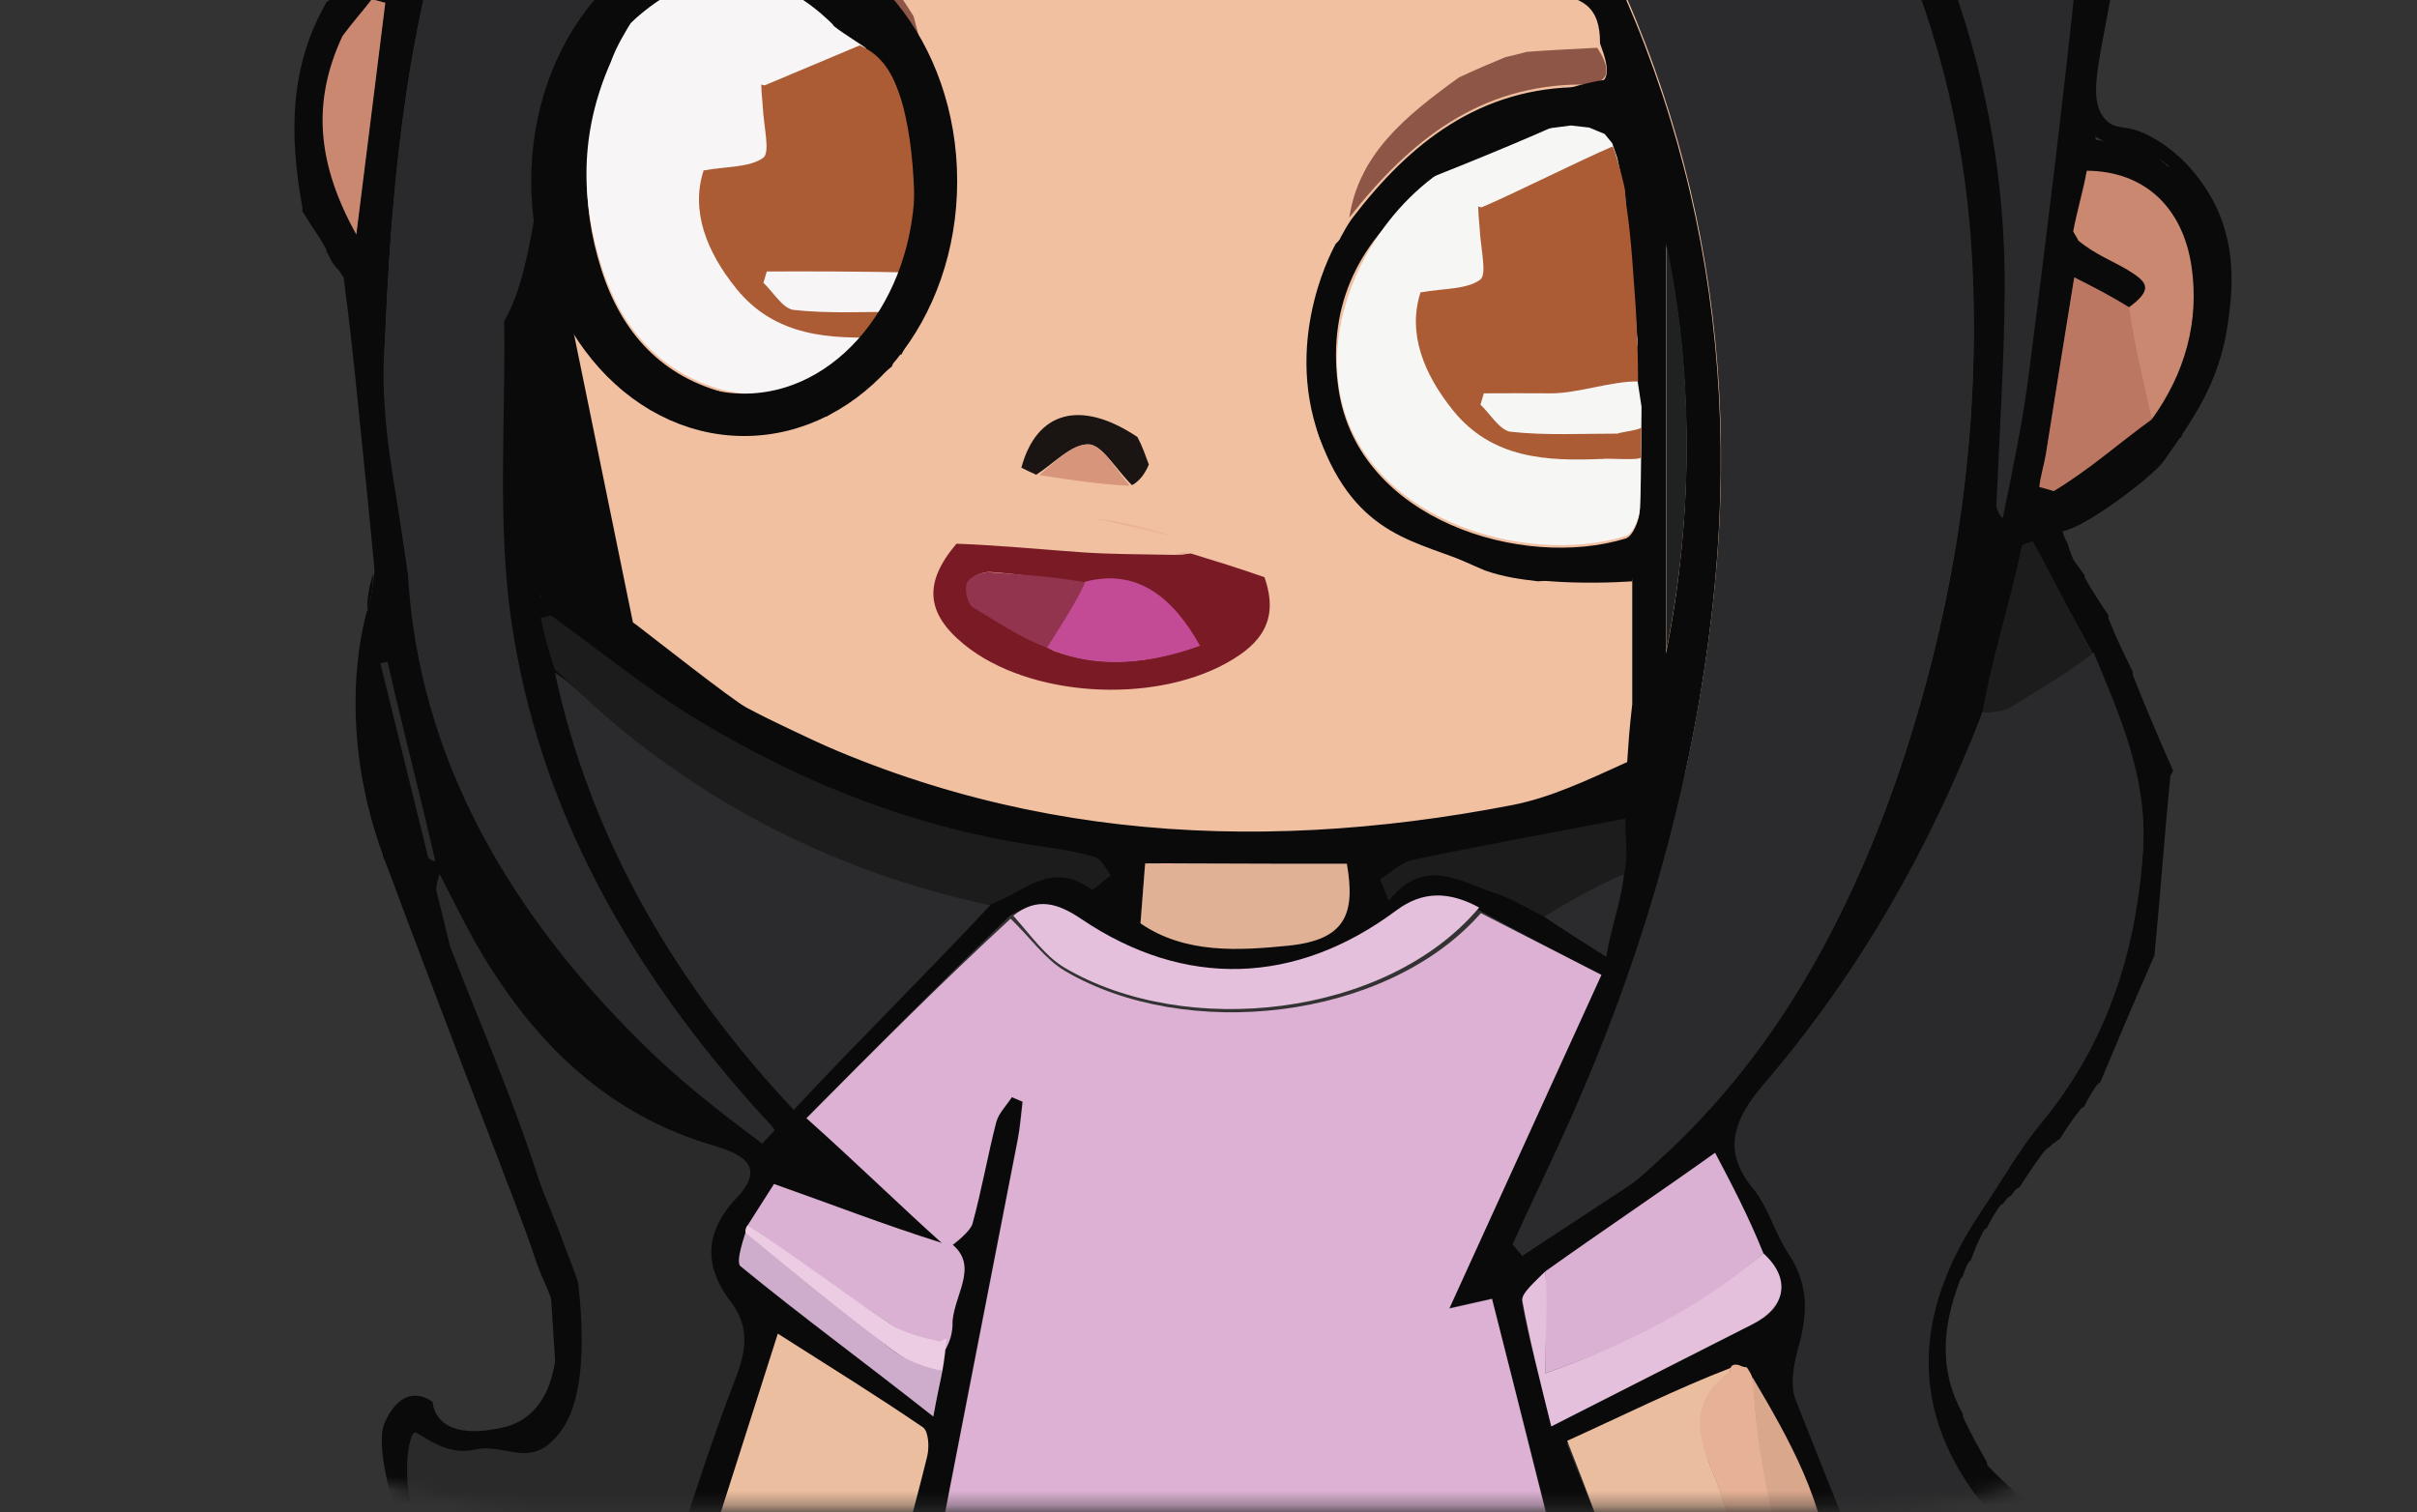 <svg width="171" height="107" viewBox="0 0 171 107" fill="none" xmlns="http://www.w3.org/2000/svg">
<rect x="0" y="0" width="171" height="107" fill="#333333" stroke="none"/>
<mask id="mask0_66_4233" style="mask-type:luminance" maskUnits="userSpaceOnUse" x="0" y="-64" width="171" height="171">
<path d="M132.12 106.64H38.52C17.25 106.64 0 89.39 0 68.12V-25.48C0 -46.75 17.25 -64 38.52 -64H132.12C153.39 -64 170.64 -46.75 170.64 -25.48V68.12C170.64 89.4 153.39 106.64 132.12 106.64Z" fill="white"/>
</mask>
<g mask="url(#mask0_66_4233)">
<path d="M65.95 -26.191L51.85 -15.121L39.68 6.809L33.83 32.459L38.97 43.549L61.86 54.429L79.58 60.609L109.87 58.889L120 54.429L127.81 10.129L124.63 -12.921L102.44 -38.011L66.59 -37.451L65.95 -26.191Z" fill="#F0C0A1"/>
<path d="M61.39 125.269C62 125.019 62.42 124.729 63 124.819C63.26 125.889 63.5 127.149 63.68 128.129C63.71 128.249 63.69 128.489 63.5 128.539C62.92 129.419 62.53 130.239 61.88 131.599C63.78 131.329 65.12 131.129 66.52 130.929C66.64 131.859 66.76 132.809 66.91 133.989C68.28 133.349 69.33 132.869 70.42 132.359C70.69 133.439 70.91 134.299 71.18 135.349C72.22 134.739 73.02 134.279 73.82 133.819C74.14 134.709 74.45 135.559 74.91 136.859C76.19 135.749 77.19 134.879 78.39 133.839C79.13 134.919 79.86 135.999 80.75 137.309C81.71 135.949 82.18 135.269 82.68 134.559C83.25 135.169 83.75 135.689 83.9 135.849C85.16 135.679 86.03 135.569 87.06 135.429C87.06 135.359 87.14 134.879 87.04 134.449C86.9 133.809 86.63 133.199 86.53 132.379C87.04 130.649 87.44 129.109 87.84 127.569C88.07 127.589 88.3 127.599 88.53 127.619C88.86 129.299 89.19 130.969 89.44 132.849C89.16 134.109 88.97 135.159 88.62 137.029C90.22 136.009 91.13 135.429 92.13 134.789C92.47 135.609 92.82 136.429 93.44 137.919C94.32 136.609 94.93 135.699 95.61 134.699C96.31 135.849 96.79 136.649 97.41 137.669C98.18 136.629 98.67 135.969 99.18 135.279C99.75 136.129 100.25 136.859 101.06 138.059C101.96 136.509 102.63 135.359 103.28 134.239C104.49 134.859 105.71 135.479 107.13 136.209C107.5 134.939 107.77 134.019 108.05 133.069C108.98 133.619 109.74 134.069 110.69 134.629C111.25 133.119 111.69 131.899 112.14 130.459C111.38 127.009 110.62 123.779 109.79 120.349C108.33 120.459 106.95 120.769 105.35 121.019C97.64 122.289 90.13 123.389 82.52 122.339C77.93 121.709 73.38 120.759 68.67 119.829C68.04 119.599 67.33 119.489 66.84 119.279C66.83 119.179 67.02 118.969 67.04 118.739C67.07 118.199 66.85 117.529 67.09 117.229C82.16 121.929 97.13 122.149 111.96 116.999C109.75 108.349 107.65 100.129 105.54 91.869C104.44 92.119 103.64 92.299 102.52 92.549C106.12 84.669 109.58 77.079 113.28 68.949C110.15 67.349 107.45 65.959 104.64 64.399C102.54 63.259 100.66 63.199 98.77 64.609C91.66 69.899 83.8 70.129 76.52 65.229C74.88 64.129 73.39 63.609 71.45 64.789C66.51 69.559 61.76 74.349 57.05 79.089C60.74 82.389 63.86 85.179 66.78 88.059C62.72 86.789 58.86 85.419 54.75 83.969C54.17 84.879 53.53 85.879 52.8 86.959C52.71 87.029 52.66 87.259 52.5 87.359C52.41 88.179 52.2 89.239 52.59 89.559C56.84 93.039 61.18 96.409 66.03 100.239C66.33 98.569 66.45 97.879 66.67 97.019C66.82 96.199 66.88 95.539 67.05 94.729C67.17 94.299 67.18 94.029 67.3 93.589C67.33 91.569 69.44 89.519 67.14 87.859C67.87 87.399 68.64 87.069 68.78 86.569C69.42 84.199 69.84 81.769 70.46 79.389C70.63 78.739 71.19 78.199 71.57 77.609C71.82 77.719 72.08 77.819 72.33 77.929C72.22 78.819 72.16 79.719 71.99 80.599C69.83 91.739 67.63 102.869 65.5 114.019C65.31 114.999 65.7 116.259 65.49 117.299C64.41 117.519 63.35 117.509 62.35 117.559C62.32 116.519 62.33 115.609 62.55 114.749C63.53 110.899 64.61 107.079 65.56 103.229C65.72 102.589 65.65 101.469 65.26 101.199C62.1 99.029 58.84 97.019 54.99 94.569C52.92 101.049 50.98 107.149 49.02 113.249C48.88 113.669 48.63 114.079 48.35 114.429C46.49 116.829 46.63 117.219 49.64 118.019C48.98 121.119 49.44 121.569 52.48 120.719C53.53 124.059 53.8 124.059 56.32 121.749C57.14 120.999 58.78 120.129 59.48 120.469C61.57 121.469 62 120.249 62.75 118.899C63.59 119.969 64.23 120.999 64.93 122.169C64.92 122.489 64.86 122.659 64.63 122.919C63.97 123.339 63.47 123.689 62.82 123.889C61.19 123.549 58.92 122.669 58.35 123.299C55.71 126.239 53.77 125.839 50.57 123.799C48.48 122.469 47.42 120.709 45.96 119.089C43.78 116.679 45.29 114.749 46.84 112.829C46.95 112.699 46.94 112.469 47 112.289C48.63 107.469 50.12 102.599 51.95 97.859C52.75 95.809 53.05 94.129 51.65 92.289C49.85 89.919 49.75 87.599 51.84 85.199C53.62 83.159 53.18 82.039 50.5 81.269C43.06 79.109 37.93 74.149 34.06 67.689C32.97 65.859 32.06 63.929 31.06 62.039C30.74 62.919 30.9 63.599 31.15 64.249C33.6 70.809 36.31 77.299 38.41 83.969C39.23 86.589 41.12 89.339 39.34 92.289C38.72 91.189 38.25 90.199 37.9 89.169C36.74 85.739 35.63 82.299 34.51 78.869C34.51 78.869 34.5 78.889 34.51 78.669C33.95 77.069 33.37 75.689 32.8 74.299C32.8 74.299 32.79 74.319 32.8 74.119C32.43 73.089 32.04 72.269 31.66 71.449C31.66 71.449 31.65 71.469 31.66 71.249C30.15 67.549 28.62 64.079 27.1 60.609C27.1 60.609 27.08 60.629 27.11 60.389C26.99 59.319 26.92 58.459 26.69 57.649C25.39 52.979 24.68 48.279 25.95 43.379C26.25 42.409 26.37 41.519 26.5 40.379C26.14 36.479 25.76 32.839 25.39 29.189C25.08 26.119 24.77 23.039 24.31 19.629C24 19.169 23.92 19.009 23.75 18.899C23.75 18.899 23.81 18.969 23.67 18.789C23.37 18.409 23.29 18.069 23.1 17.799C23.1 17.799 23.09 17.829 23.08 17.629C22.51 16.599 21.95 15.779 21.39 14.949C21.39 14.949 21.37 14.969 21.4 14.719C20.44 9.509 20.49 4.669 23.11 0.139C23.11 0.139 23.09 0.129 23.26 0.059C24.09 -0.911 24.74 -1.821 25.4 -2.721C26.02 -3.251 26.65 -3.791 27.59 -4.251C28.15 -4.271 28.57 -4.321 28.6 -4.461C29.65 -9.631 30.67 -14.801 31.69 -19.971M31.72 -20.001C31.72 -20.001 31.73 -20.121 31.86 -20.341C32.65 -22.801 33.32 -25.041 33.98 -27.281C33.98 -27.281 33.96 -27.281 34.12 -27.391C34.56 -28.381 34.84 -29.251 35.12 -30.131C35.12 -30.131 35.1 -30.141 35.24 -30.221C35.49 -30.631 35.59 -30.951 35.69 -31.281C35.69 -31.281 35.66 -31.281 35.81 -31.391C36.82 -33.521 37.68 -35.531 38.53 -37.541C38.53 -37.541 38.51 -37.551 38.66 -37.591C38.9 -37.791 39 -37.951 39.1 -38.121C39.1 -38.121 39.08 -38.121 39.23 -38.211C39.48 -38.621 39.57 -38.941 39.67 -39.261C39.67 -39.261 39.65 -39.271 39.79 -39.311C40.03 -39.511 40.14 -39.671 40.24 -39.841C40.24 -39.841 40.22 -39.841 40.37 -39.931C40.62 -40.341 40.71 -40.661 40.81 -40.981C40.81 -40.981 40.79 -40.991 40.93 -41.031C41.17 -41.231 41.28 -41.391 41.38 -41.551C41.38 -41.551 41.36 -41.551 41.53 -41.621C42.05 -42.211 42.39 -42.731 42.73 -43.241C42.84 -43.281 42.93 -43.351 43.18 -43.661C43.46 -44.241 43.55 -44.601 43.65 -44.961C43.65 -44.961 43.64 -44.971 43.79 -45.001C44.03 -45.201 44.13 -45.361 44.22 -45.531C44.22 -45.531 44.22 -45.541 44.42 -45.531C45.44 -46.481 46.26 -47.421 47.08 -48.371C47.08 -48.371 47.07 -48.381 47.22 -48.411C47.46 -48.611 47.55 -48.781 47.64 -48.941C47.64 -48.941 47.63 -48.961 47.82 -48.921C48.26 -49.091 48.52 -49.301 48.78 -49.511C48.78 -49.511 48.77 -49.521 48.92 -49.561C49.16 -49.761 49.26 -49.921 49.36 -50.081C49.36 -50.081 49.35 -50.091 49.53 -50.081C50 -50.251 50.29 -50.431 50.69 -50.681C50.96 -50.871 51.05 -51.031 51.07 -51.221C51.07 -51.221 51.05 -51.231 51.26 -51.251C53.62 -52.581 55.77 -53.901 57.92 -55.221C57.92 -55.221 57.9 -55.231 58.12 -55.211C60.68 -56.151 63.01 -57.111 65.34 -58.071C65.34 -58.071 65.32 -58.081 65.55 -58.061C67.53 -58.441 69.27 -58.851 71.26 -59.261C73.36 -59.571 75.21 -59.961 77.08 -60.171C87.47 -61.351 97.82 -61.611 107.96 -58.421C111.83 -57.201 115.68 -55.901 119.54 -54.641C119.54 -54.641 119.55 -54.661 119.64 -54.491C120.81 -53.861 121.88 -53.391 122.95 -52.931C122.95 -52.931 122.96 -52.951 123.05 -52.771C123.84 -52.321 124.54 -52.061 125.24 -51.791C125.24 -51.791 125.25 -51.811 125.32 -51.621C126.29 -50.911 127.19 -50.381 128.08 -49.851C128.14 -49.741 128.22 -49.651 128.54 -49.391C129.29 -48.921 129.83 -48.641 130.37 -48.351C130.37 -48.351 130.39 -48.371 130.46 -48.201C131.05 -47.761 131.57 -47.491 132.08 -47.211C132.08 -47.211 132.09 -47.221 132.17 -47.061C132.57 -46.811 132.9 -46.721 133.23 -46.641C133.23 -46.641 133.23 -46.661 133.22 -46.451C133.98 -45.611 134.74 -44.981 135.5 -44.351C135.5 -44.351 135.52 -44.361 135.55 -44.221C135.75 -43.981 135.91 -43.881 136.07 -43.781C136.07 -43.781 136.08 -43.791 136.12 -43.651C136.32 -43.411 136.48 -43.311 136.64 -43.211C136.64 -43.211 136.65 -43.231 136.69 -43.081C136.89 -42.841 137.05 -42.741 137.21 -42.641C137.21 -42.641 137.22 -42.651 137.26 -42.511C137.46 -42.271 137.62 -42.171 137.78 -42.071C137.78 -42.071 137.79 -42.081 137.83 -41.941C138.03 -41.701 138.19 -41.601 138.35 -41.501C138.35 -41.501 138.35 -41.511 138.36 -41.311C139.12 -40.291 139.87 -39.461 140.62 -38.641C140.62 -38.641 140.63 -38.651 140.68 -38.511C140.88 -38.271 141.04 -38.171 141.2 -38.071C141.2 -38.071 141.21 -38.071 141.2 -37.881C141.58 -37.241 141.96 -36.801 142.33 -36.351C142.33 -36.351 142.34 -36.371 142.36 -36.161C143.69 -33.611 145.01 -31.271 146.33 -28.931C146.33 -28.931 146.34 -28.951 146.33 -28.731C148.47 -22.201 149.5 -15.731 149.22 -9.061C149.19 -8.461 149.56 -7.841 149.75 -7.231C149.75 -6.981 149.75 -6.731 149.54 -6.241C148.91 -2.901 148.39 0.189 148.11 3.299C147.92 5.469 148.06 7.659 148.27 9.879C149.48 10.089 150.48 10.269 151.47 10.439C151.47 10.439 151.48 10.419 151.56 10.569C151.97 10.819 152.29 10.909 152.62 11.009C152.62 11.009 152.62 10.989 152.66 11.129C152.86 11.379 153.03 11.479 153.19 11.579C153.19 11.579 153.19 11.549 153.27 11.709C153.68 11.959 154 12.049 154.33 12.139C154.33 12.139 154.34 12.119 154.36 12.279C154.55 12.529 154.73 12.619 154.9 12.709C154.9 12.709 154.91 12.689 154.88 12.869C155.06 13.319 155.26 13.579 155.47 13.849C155.47 13.849 155.48 13.839 155.51 13.989C155.71 14.229 155.88 14.329 156.04 14.429C156.04 14.429 156.05 14.409 156.02 14.649C157.99 20.039 157.28 24.989 154.88 29.819C154.88 29.819 154.9 29.829 154.75 29.909C154.51 30.319 154.41 30.639 154.31 30.959C154.31 30.959 154.33 30.969 154.16 31.009C153.83 31.209 153.66 31.369 153.49 31.529C153.38 31.579 153.3 31.659 153.06 31.979C151.45 33.489 150.02 34.789 148.59 36.089C148.59 36.089 148.61 36.099 148.4 36.089C147.15 36.559 145.02 36.169 146.29 38.469C146.37 38.749 146.44 39.039 146.69 39.589C147.06 40.129 147.27 40.409 147.47 40.689C147.47 40.689 147.48 40.659 147.49 40.859C148.06 41.879 148.62 42.709 149.17 43.529C149.17 43.529 149.19 43.519 149.16 43.729C149.72 45.139 150.3 46.329 150.89 47.529C150.89 47.529 150.9 47.509 150.88 47.729C151.83 50.139 152.78 52.329 153.74 54.519C153.74 54.519 153.71 54.649 153.55 54.889C153.12 59.249 152.84 63.359 152.42 67.619C151.05 70.709 149.82 73.649 148.58 76.599C148.58 76.599 148.59 76.609 148.42 76.679C147.98 77.269 147.71 77.789 147.44 78.309C147.44 78.309 147.45 78.319 147.27 78.389C146.63 79.169 146.18 79.879 145.72 80.599C145.72 80.599 145.73 80.619 145.58 80.659C145.28 80.859 145.13 81.019 144.98 81.169C144.85 81.229 144.74 81.319 144.47 81.659C143.8 82.589 143.33 83.299 142.86 84.019C142.86 84.019 142.87 84.029 142.73 84.069C142.49 84.269 142.39 84.429 142.29 84.599C142.29 84.599 142.3 84.609 142.16 84.649C141.92 84.849 141.82 85.009 141.72 85.169C141.72 85.169 141.73 85.169 141.56 85.239C141.11 85.829 140.84 86.349 140.57 86.879C140.57 86.879 140.59 86.899 140.41 86.969C139.96 87.759 139.7 88.459 139.43 89.169C139.43 89.169 139.46 89.169 139.31 89.259C139.06 89.669 138.96 89.989 138.86 90.319C138.86 90.319 138.89 90.319 138.72 90.449C137.42 93.779 137.13 96.939 138.87 100.039C138.87 100.039 138.88 100.019 138.87 100.229C139.43 101.439 140 102.449 140.57 103.449C140.57 103.449 140.58 103.459 140.59 103.659C141.54 104.679 142.49 105.499 143.43 106.319C143.43 106.319 143.44 106.309 143.53 106.459C143.94 106.709 144.27 106.799 144.59 106.899C144.59 106.899 144.59 106.869 144.74 107.029C145.91 107.279 146.94 107.469 147.96 107.419C150.07 107.309 152.18 107.079 154.29 106.899C154.29 106.899 154.3 106.869 154.39 107.009C154.8 107.249 155.12 107.359 155.44 107.459C155.44 107.459 155.44 107.439 155.48 107.579C155.68 107.819 155.84 107.929 156 108.029C156 108.029 156 108.009 156.05 108.149C156.25 108.389 156.41 108.499 156.58 108.599C156.58 108.599 156.58 108.569 156.58 108.749C156.76 109.199 156.95 109.469 157.14 109.739C157.14 109.739 157.15 109.719 157.13 109.979C156.77 112.509 156.43 114.789 156.09 117.069C155.32 120.359 152.65 121.779 150.01 123.229C149.28 123.629 148.54 123.999 147.56 124.389C147.15 124.449 146.98 124.509 146.81 124.569C146.81 124.569 146.55 124.559 146.18 124.579C140.73 124.759 135.64 124.829 130.57 125.119C129.09 125.199 127.65 125.869 126.19 126.269C126.19 126.269 125.99 126.249 125.66 126.279C121.4 127.029 117.47 127.729 113.19 128.499C113.78 129.329 114.34 130.109 114.9 130.899C114.73 132.219 114.56 133.539 114.14 135.139C112.53 137.639 113.52 139.459 114.88 141.209C114.88 141.209 114.86 141.419 114.87 141.739C115.07 142.699 115.27 143.339 115.46 143.979C115.46 143.979 115.47 143.959 115.46 144.169C116.22 145.179 116.98 145.989 117.75 146.789C117.75 146.789 118 146.819 118.16 147.049C118.71 149.379 119.03 151.499 119.52 153.579C119.98 155.529 120.62 157.439 121.18 159.369C120.99 161.289 120.8 163.209 120.46 165.449C120.02 166.109 119.74 166.439 119.45 166.779C119.45 166.779 119.46 166.799 119.25 166.819C115.31 167.789 111.63 169.199 107.85 169.539C103.79 169.909 99.63 169.259 95.51 169.059C95.51 169.059 95.5 169.079 95.41 168.929C95.01 168.679 94.69 168.589 94.37 168.489C94.37 168.489 94.35 168.509 94.28 168.329C93.69 167.879 93.17 167.619 92.65 167.349C92.65 167.349 92.63 167.369 92.63 167.189C92.44 166.739 92.26 166.459 92.07 166.179C91.28 163.769 89.84 161.569 91.79 158.799C92.58 157.679 92.08 155.469 91.79 153.819C91.01 149.399 90.09 144.999 89.08 140.619C88.85 139.649 88.02 138.809 87.47 137.909C87.1 138.859 86.38 139.839 86.42 140.769C86.68 146.039 87.12 151.299 87.51 157.079C86.93 160.839 86.35 164.089 85.77 167.349C85.77 167.349 85.79 167.359 85.66 167.409C85.36 167.569 85.26 167.719 85.21 167.919C85.21 167.919 85.23 167.919 85 167.909C76.81 170.689 68.79 170.979 60.71 168.479C60.71 168.479 60.7 168.499 60.61 168.329C60.02 167.859 59.51 167.549 59 167.249C58.9 166.969 58.8 166.679 58.52 166.079C58.17 164.199 58 162.639 57.83 161.079C57.83 161.079 57.84 160.809 58.02 160.579C58.88 159.449 60.08 158.569 60.14 157.629C60.35 154.419 60.15 151.189 60.11 147.959C60.11 147.709 60.12 147.459 60.31 146.899C60.73 146.099 61.13 145.629 61.17 145.119C61.43 141.879 61.72 138.629 61.77 135.379C61.79 134.419 61.07 133.449 60.7 132.489C60.26 131.209 59.82 129.919 59.15 128.419C58.74 128.029 58.56 127.859 58.37 127.689C58.19 127.979 58.01 128.259 57.83 128.549C56.46 128.559 55.1 128.569 53.25 128.579C51.79 128.369 50.81 128.159 49.75 127.829C49.5 127.619 49.34 127.539 48.94 127.449C46.23 126.669 43.75 125.889 41.26 125.109C40.75 124.649 40.23 124.189 39.75 123.439C40.12 123.019 40.47 122.899 41 122.829M95.62 34.899C95.62 34.899 95.67 34.889 95.55 34.529C95.01 33.829 94.47 33.119 93.91 32.079C93.69 31.699 93.46 31.309 93.2 30.479C93.06 27.209 93.35 23.889 93.29 20.219C94.09 18.679 94.47 17.199 95.61 15.519C99.73 10.099 104.7 6.159 111.93 6.159C114.11 6.159 113.9 4.949 113.2 3.069C113.22 0.459 111.96 -0.301 109.36 -0.451C106.7 -0.601 103.89 -1.311 101.53 -2.521C100.29 -3.161 99.14 -5.431 99.26 -6.861C99.36 -8.101 101.15 -9.411 102.47 -10.271C103.5 -10.941 104.96 -10.971 106.73 -11.411C104.07 -14.621 101.62 -17.561 99.05 -20.871C98.03 -21.861 97.02 -22.861 95.9 -24.211C94.88 -25.121 93.85 -26.031 92.65 -27.271C91.96 -27.801 91.27 -28.331 90.43 -29.181C86.9 -33.491 82.76 -32.731 78.06 -30.591C76.08 -29.691 74.11 -28.791 71.86 -27.871C71.68 -27.771 71.59 -27.621 71.18 -27.361C69.75 -26.551 68.33 -25.741 66.5 -24.831C63.75 -22.791 61 -20.741 58.37 -18.791C61.09 -17.521 63.52 -16.701 65.58 -15.321C67.35 -14.141 68.42 -12.141 67.57 -9.861C66.73 -7.601 64.66 -7.091 62.62 -7.441C59.27 -8.021 55.94 -8.831 52.68 -9.811C51.13 -10.281 50.34 -10.041 49.56 -8.381C49.13 -7.841 48.7 -7.301 47.92 -6.591C47.47 -5.861 47.01 -5.141 46.71 -4.661C50.49 -4.281 54.03 -3.931 57.51 -3.531C57.51 -3.531 57.51 -3.611 57.63 -3.201C58.01 -3.091 58.4 -2.981 59.15 -2.811C63.48 0.319 65 5.029 66.28 10.239C66.36 11.419 66.43 12.609 66.33 13.899C66.4 14.059 66.46 14.209 66.66 14.819C66.53 16.469 66.41 18.109 66.02 20.069C65.32 21.759 64.62 23.439 63.77 25.089C63.77 25.089 63.62 25.069 63.4 24.989C63.34 25.179 63.29 25.379 63.11 25.919C61.72 27.079 60.33 28.239 58.51 29.449C57.95 29.559 57.38 29.679 56.45 29.759C56 29.899 55.55 30.039 54.64 30.289C54.02 30.249 53.39 30.209 52.47 29.939C52.1 29.919 51.73 29.899 51.2 29.949C51.2 29.949 51.08 29.829 51 29.639C50.84 29.669 50.67 29.689 50.21 29.789C50.11 29.809 50.01 29.829 49.7 29.649C49.45 29.489 49.21 29.339 49.01 28.949C48.8 28.929 48.59 28.909 48.29 28.889C48.29 28.889 48.23 28.829 48.03 28.479C47.66 28.359 47.3 28.249 46.54 28.129C46.16 28.039 45.78 27.959 45.27 27.549C44.75 27.099 44.22 26.659 43.58 25.849C42.81 24.369 42.05 22.899 41.33 20.949C40.81 19.029 40.29 17.109 39.77 15.189C39.5 15.209 39.24 15.229 38.97 15.259C38.82 15.929 38.68 16.599 38.5 17.739C38.14 20.999 37.77 24.259 37.26 27.979C37.15 28.629 37.02 29.269 36.92 29.919C36.11 34.889 39.09 40.739 43.74 43.339C44.1 43.569 44.45 43.789 45.1 44.269C46.22 45.129 51.85 49.549 52.77 50.039C69.96 59.269 88.18 60.609 107 56.959C109.71 56.429 112.28 55.209 115.12 53.919C115.2 52.729 115.28 51.529 115.48 49.819C115.48 46.759 115.48 43.709 115.48 40.539C113.38 40.749 111.34 40.949 108.82 41.129C107.64 40.989 106.46 40.849 105.05 40.359C102.88 39.399 100.71 38.429 98.33 37.209C98.01 37.159 97.69 37.109 97.37 36.709C97.23 36.549 97.09 36.379 96.92 36.159C96.92 36.159 96.85 36.139 96.72 35.819C96.54 35.699 96.35 35.569 96.17 35.489M96.17 35.489C96.17 35.489 96.21 35.479 96.12 35.189ZM62.05 4.789C61.84 4.519 61.62 4.239 61.24 3.619C60.48 3.189 59.72 2.769 58.89 1.909C54.41 -2.291 49.44 -2.141 44.47 1.899C44.06 2.769 43.66 3.639 43.17 4.899C41.17 9.559 41.03 14.339 42.56 19.109C43.98 23.549 46.84 26.709 51.52 27.849C56.56 29.069 61.64 26.289 62.57 21.809C62.57 21.809 62.52 21.869 62.87 21.949C62.91 21.719 62.96 21.489 63.34 21.219C63.66 20.719 63.98 20.219 64.56 19.349C64.47 16.439 64.39 13.539 64.37 10.529C64.37 10.529 64.31 10.419 64.36 10.119C64.14 9.609 63.92 9.089 63.65 8.619C63.65 8.619 63.71 8.619 63.72 8.229C63.53 7.899 63.35 7.569 63.19 7.089C63.19 7.089 63.1 6.969 63.04 6.659C62.88 6.539 62.73 6.409 62.59 6.329M115.45 19.219C115.41 19.119 115.37 19.019 115.37 18.529C115.27 17.889 115.18 17.249 115.13 16.239C115.09 15.999 115.04 15.759 115.01 15.119C114.97 14.859 114.93 14.609 114.96 13.879C114.5 12.429 114.5 10.299 113.51 9.639C110.7 7.759 102.71 10.629 100.37 13.839C95.89 17.349 93.86 21.959 94.71 27.579C96.1 36.799 107.73 40.339 115.02 38.099C115.52 37.939 115.98 36.809 116.01 36.109C116.11 33.839 116 31.549 116.11 28.889C115.97 28.229 115.83 27.569 115.74 26.459C115.72 25.859 115.69 25.269 115.84 24.319C115.7 22.729 115.56 21.129 115.45 19.219ZM114.76 61.999C114.83 60.739 114.9 59.469 114.97 58.099C109.69 59.109 104.78 60.009 99.9 61.019C99.13 61.179 98.47 61.879 97.76 62.329C97.91 62.769 98.06 63.199 98.22 63.639C100.8 60.479 103.4 62.179 105.94 63.009C107.1 63.389 108.16 64.069 109.51 64.909C110.8 65.729 112.1 66.549 113.64 67.539C113.96 65.479 114.21 63.909 114.76 61.999ZM146.77 16.189C146.74 16.249 146.67 16.329 146.68 16.359C146.74 16.469 146.83 16.559 147.05 17.029C148.31 17.759 149.6 18.439 150.82 19.219C152.05 20.009 152.61 20.919 150.58 21.749C149.37 21.139 148.15 20.519 146.73 19.799C146.01 24.259 145.36 28.259 144.73 32.269C144.63 32.919 144.62 33.589 144.4 34.369C144.56 34.439 144.72 34.499 145.3 34.599C147.54 32.989 149.78 31.369 152.3 29.479C154.53 26.349 155.58 22.899 155.01 19.039C154.39 14.809 151.65 12.269 147.6 12.249C147.39 13.509 147.16 14.799 146.77 16.189ZM122.74 96.639C122.54 96.689 122.42 96.819 121.98 97.099C118.31 98.759 114.63 100.419 110.85 102.129C112.36 105.949 113.92 109.709 115.31 113.529C115.73 114.679 115.71 115.999 115.84 117.239C116.02 118.939 115.69 120.929 118.67 119.749C119.52 119.409 121.07 120.099 121.96 120.769C124.89 122.959 125.32 122.879 126.22 119.599C127.11 119.699 128 119.809 128.89 119.909C128.83 118.809 128.78 117.699 129.17 116.689C129.93 116.289 130.97 116.059 131.33 115.439C131.55 115.069 130.74 114.059 130.36 113.359C130.06 112.819 129.45 112.309 129.43 111.769C129.23 106.649 126.55 102.509 124.22 97.879C124.04 97.609 123.86 97.349 123.59 96.749C123.4 96.729 123.2 96.699 122.74 96.639ZM84.67 157.119C84.87 154.499 85.11 151.869 85.23 149.239C85.24 149.009 84.54 148.739 83.84 148.179C82.06 148.199 80.22 147.939 78.51 148.309C76.58 148.719 74.81 149.689 77.3 151.879C77.59 152.139 77.76 152.709 77.73 153.129C77.62 155.079 77.42 157.019 77.29 158.559C75.51 159.829 73.76 161.079 71.47 162.719C78.88 163.029 78.88 163.029 83.05 158.569C83.44 158.149 83.83 157.729 84.67 157.119ZM116.57 156.399C116.62 154.199 116.62 151.999 116.73 149.799C116.81 148.119 116.07 147.349 114.1 147.069C113.07 147.019 112.01 146.799 111.01 146.949C107.01 147.559 106.68 148.299 108.87 151.439C108.98 151.589 109.11 151.759 109.13 151.929C109.38 154.059 109.62 156.189 109.81 157.869C108.34 159.129 106.88 160.369 105.11 161.879C111.25 162.829 113.34 161.759 116.57 156.399ZM124.77 88.679C123.55 86.359 122.33 84.039 121.19 81.859C117.1 84.769 113.21 87.549 108.88 90.399C108.46 91.009 107.59 91.689 107.69 92.209C108.18 94.849 108.91 97.449 109.77 100.929C114.84 98.349 119.42 96.019 124.01 93.699C126.34 92.509 126.62 90.989 124.77 88.679ZM34.9 -20.601C37.62 -24.241 40.06 -28.131 43.11 -31.461C51.09 -40.181 61.38 -44.901 72.79 -47.201C78.15 -48.281 83.64 -48.781 89.09 -49.321C92.1 -49.621 92.23 -51.611 92.7 -54.561C86.12 -54.091 79.81 -54.191 73.73 -53.081C62.45 -51.031 52.89 -45.221 44.22 -37.851C38.8 -33.241 35.34 -27.611 34.28 -20.321C34.29 -20.121 34.3 -19.911 34.31 -19.711C34.39 -19.941 34.47 -20.171 34.9 -20.601ZM69.79 63.979C72.12 63.109 74.18 60.669 77.04 62.779C77.21 62.899 77.89 62.329 78.33 62.089C78.04 61.649 77.83 60.939 77.44 60.819C76.18 60.439 74.87 60.229 73.56 60.049C64.9 58.809 56.91 55.689 49.47 51.209C45.79 48.999 42.44 46.239 38.94 43.729C38.7 43.779 38.45 43.829 38.21 43.889C38.49 45.079 38.76 46.279 39.06 47.919C41.78 59.799 47.99 69.719 56.09 78.329C60.57 73.529 64.98 68.779 69.79 63.979ZM140.26 50.389C136.79 60.209 131.51 68.999 124.76 76.879C122.68 79.309 122.05 81.269 124.26 83.929C125.38 85.279 125.79 87.209 126.78 88.699C128.33 91.029 127.83 93.299 127.16 95.729C126.86 96.799 126.86 98.159 127.26 99.169C129.24 104.229 131.43 109.209 133.47 114.249C133.72 114.879 133.77 115.849 133.46 116.399C132.22 118.539 130.79 120.569 128.99 123.299C134.89 122.949 140.39 122.729 145.87 122.239C149.39 121.929 152.06 119.789 154.01 117.019C155.44 114.989 156.4 112.519 154.83 110.089C153.29 107.709 151 108.669 148.89 109.159C145.23 110.009 141.64 108.629 139.48 105.549C134.87 98.959 134.74 91.739 139.25 85.129C140.58 83.179 142.18 81.419 143.69 79.599C148.37 73.979 151.14 67.639 151.6 60.239C151.91 55.159 149.94 50.799 147.92 45.979C146.54 43.469 145.17 40.959 143.79 38.449C143.54 38.549 143.29 38.639 143.04 38.739C142.25 42.589 141.46 46.439 140.26 50.389ZM115.38 83.549C115.97 83.079 116.59 82.629 117.15 82.119C126.05 74.019 131.5 63.789 135.05 52.499C138.46 41.669 140.05 30.529 139.54 19.149C139.16 10.739 137.33 2.649 133.84 -5.031C128.94 -15.841 121.92 -25.121 112.74 -32.551C106.94 -37.241 100.5 -41.121 94.32 -45.331C92.66 -46.461 91.42 -46.381 90.76 -44.091C90.02 -41.541 89.09 -39.041 88.08 -36.591C87.42 -34.971 87.82 -34.041 89.2 -33.001C96.56 -27.501 102.85 -20.831 107.87 -13.231C119.09 3.759 123.4 22.629 121.17 42.849C119.81 55.159 116.48 67.019 111.51 78.389C110.09 81.649 108.59 84.869 107.12 88.109C107.3 88.309 107.48 88.499 107.66 88.699C110.12 87.059 112.58 85.419 115.38 83.549ZM35.66 22.649C37.15 16.879 38.13 10.919 40.23 5.379C47.8 -14.651 61.46 -28.381 82.49 -34.151C83.37 -34.391 84.65 -34.751 84.92 -35.391C86.39 -38.931 87.61 -42.581 89.09 -46.671C87.04 -46.671 85.61 -46.861 84.25 -46.641C79.03 -45.781 73.72 -45.191 68.65 -43.771C54.39 -39.781 43.45 -31.501 36.45 -18.161C29.51 -4.941 27.85 9.419 27.24 23.939C27.01 29.359 28.04 34.869 28.82 40.289C30.76 53.759 36.41 65.449 46.32 74.889C48.6 77.059 51.36 78.739 53.89 80.639C54.06 80.429 54.23 80.209 54.4 79.999C54.22 79.689 54.09 79.329 53.85 79.069C44.74 69.019 38.09 57.589 36.14 44.069C35.16 37.219 35.75 30.139 35.66 22.649ZM74.91 146.919C78.13 146.479 81.36 146.029 84.7 145.569C84.7 143.829 84.76 141.749 84.66 139.679C84.63 139.159 84.01 138.179 83.82 138.219C81.74 138.629 79.77 138.739 78.03 137.249C75.82 139.269 73.62 137.829 71.49 137.139C68.98 136.319 66.56 135.239 63.92 134.209C63.54 137.659 63.15 141.319 62.72 145.229C64.54 145.479 66.07 145.709 67.61 145.899C69.89 146.189 72.17 146.459 74.91 146.919ZM105.11 -54.821C123.28 -50.291 136.33 -39.211 145.54 -23.061C145.54 -24.481 145.32 -25.721 144.87 -26.871C142.05 -34.091 137.56 -40.041 131.45 -44.881C122.06 -52.331 111.16 -56.141 99.66 -58.571C98.79 -58.751 97.7 -57.881 96.72 -57.501C96.8 -57.131 96.88 -56.771 96.96 -56.401C99.53 -55.921 102.1 -55.451 105.11 -54.821ZM112.42 141.059C112.16 140.049 111.8 139.059 111.67 138.029C111.45 136.249 110.36 135.799 109.18 136.799C106.91 138.719 103.96 137.829 101.34 139.049C98.53 140.359 94.48 139.019 90.73 138.819C91.07 140.799 91.46 143.069 91.9 145.579C99.23 144.779 106.3 147.129 113.31 144.409C113.09 143.489 112.84 142.499 112.42 141.059ZM91.07 -56.381C92.52 -56.311 94.49 -55.341 94.29 -58.191C82.4 -63.921 46.24 -51.341 43.87 -41.261C49.14 -44.441 54.58 -48.311 60.51 -51.141C69.95 -55.641 80.03 -57.691 91.07 -56.381ZM83.98 61.259C82.97 61.259 81.96 61.259 80.99 61.259C80.88 62.749 80.78 64.009 80.68 65.319C83.86 67.519 87.57 67.079 91.01 66.729C95.04 66.329 95.87 64.859 95.26 61.289C91.7 61.289 88.11 61.289 83.98 61.259ZM61.72 -9.101C63.11 -9.661 64.6 -10.081 65.82 -10.901C66.09 -11.081 65.67 -12.921 65.1 -13.611C61.42 -18.061 54.71 -16.951 52.44 -11.351C55.4 -10.611 58.32 -9.891 61.72 -9.101ZM101.93 -4.201C104.8 -2.381 107.89 -1.851 111.54 -2.381C110.74 -3.941 110.12 -5.191 109.46 -6.431C109.2 -6.931 108.92 -7.431 108.58 -7.881C107.48 -9.351 104.09 -9.541 102.11 -8.301C100.41 -7.231 100.47 -5.941 101.93 -4.201ZM24.23 2.739C22.11 7.309 22.49 11.689 25.2 16.579C25.94 10.639 26.59 5.419 27.25 0.189C26.93 0.109 26.62 0.019 26.3 -0.061C25.69 0.749 25.07 1.549 24.23 2.739ZM121.77 125.199C122.29 124.059 120.8 122.139 119.12 122.289C115.86 122.569 113.9 121.399 113.5 117.769C110.91 119.809 112.71 121.849 112.98 123.659C113.09 124.399 114.16 125.519 114.86 125.569C117.01 125.729 119.19 125.449 121.77 125.199ZM117.86 32.349C117.86 36.989 117.86 41.629 117.86 46.259C119.88 36.199 119.73 26.179 117.86 17.329C117.86 21.409 117.86 26.599 117.86 32.349ZM72.37 158.099C68.48 157.189 67.08 157.899 64.63 162.059C67.89 163.409 70.74 162.119 72.37 158.099ZM98.5 160.169C98.13 160.659 97.76 161.159 97.35 161.699C101.41 163.229 103.98 161.829 104.95 157.769C100.58 157.169 100.37 157.239 98.5 160.169ZM65.24 150.379C65.2 149.529 65.45 148.449 65.02 147.909C64.68 147.479 63.32 147.389 62.77 147.729C62.35 147.999 62.45 149.159 62.4 149.929C62.36 150.579 62.25 151.329 62.51 151.879C62.86 152.649 63.53 153.279 64.06 153.959C64.3 153.789 64.54 153.619 64.78 153.449C63.14 152.389 63.27 151.469 65.24 150.379ZM100.81 167.629C101.72 167.429 102.68 167.329 103.52 166.959C103.68 166.889 103.52 165.289 103.27 165.219C101.84 164.819 100.35 164.669 98.87 164.429C98.71 164.739 98.55 165.039 98.39 165.349C99.06 166.069 99.71 166.779 100.81 167.629ZM28.33 56.689C28.88 58.059 29.42 59.419 29.97 60.789C30.14 60.729 30.31 60.669 30.48 60.619C29.46 56.089 28.43 51.549 27.41 47.019C27.18 47.059 26.95 47.099 26.73 47.139C27.22 50.169 27.72 53.209 28.33 56.689ZM73.37 148.759C70.14 146.549 68.43 146.869 67.79 150.199C69.21 150.199 70.58 150.299 71.93 150.149C72.52 150.089 73.04 149.499 73.37 148.759ZM65.4 165.119C65.42 165.939 65.24 167.389 65.51 167.479C66.53 167.829 67.78 167.989 68.8 167.699C69.33 167.549 69.54 166.309 70.08 165.169C68.29 165.099 67.08 165.049 65.4 165.119ZM104 148.449C102.43 148.079 100.87 147.619 99.28 147.409C98.94 147.359 98.38 148.169 98.12 148.689C98.04 148.849 98.61 149.639 98.83 149.619C100.59 149.459 102.34 149.169 104 148.449ZM94.96 147.629C92.05 147.379 92.05 147.379 93.59 152.529C93.53 150.729 98 150.729 94.96 147.629ZM62.1 160.849C63.06 159.299 64.03 157.749 65.04 156.119C64.14 155.769 63.41 155.479 62.48 155.119C62.21 157.139 61.97 158.959 62.1 160.849ZM95.82 158.159C96.13 157.349 96.45 156.549 96.79 155.669C96.05 155.669 95.09 155.669 93.96 155.669C94.1 157.389 94.23 159.069 94.36 160.749C94.51 160.819 94.65 160.899 94.8 160.969C95.21 160.159 95.62 159.339 95.82 158.159ZM72.51 165.109C72.35 166.129 72.19 167.159 72.02 168.179C72.64 167.919 73.54 167.829 73.82 167.359C74.39 166.449 75.08 165.129 72.51 165.109ZM105.59 165.709C106.14 166.359 106.7 167.019 107.25 167.669C107.54 166.869 107.83 166.069 108.12 165.269C107.26 165.279 106.39 165.279 105.59 165.709ZM40.12 12.709C40 12.739 39.87 12.759 39.75 12.789C39.79 12.949 39.84 13.119 39.88 13.279C39.98 13.169 40.07 13.059 40.12 12.709ZM112.42 112.159C112.38 112.119 112.34 112.079 112.42 112.159ZM145.96 -21.481C146.05 -21.511 146.15 -21.541 146.24 -21.571C146.14 -21.611 146.05 -21.641 145.96 -21.481ZM42.1 74.389C42.17 74.319 42.24 74.259 42.31 74.189C42.24 74.199 42.17 74.209 42.1 74.389ZM38.11 42.249C38.17 42.329 38.23 42.419 38.29 42.499C38.27 42.379 38.26 42.269 38.11 42.249Z" fill="#0B0A0B"/>
<path d="M27.14 60.619C28.67 63.869 30.19 67.349 31.72 71.039C30.19 67.789 28.66 64.319 27.14 60.619Z" fill="#333D3C"/>
<path d="M32.83 74.329C33.42 75.489 33.99 76.869 34.57 78.469C33.99 77.309 33.41 75.929 32.83 74.329Z" fill="#333D3C"/>
<path d="M21.43 14.949C21.99 15.569 22.54 16.389 23.13 17.409C22.58 16.799 22 15.979 21.43 14.949Z" fill="#0B0A0B"/>
<path d="M31.7 71.459C32.09 72.069 32.47 72.889 32.86 73.909C32.47 73.299 32.08 72.489 31.7 71.459Z" fill="#333D3C"/>
<path d="M23.14 17.769C23.32 17.869 23.52 18.139 23.71 18.579C23.53 18.479 23.34 18.209 23.14 17.769Z" fill="#0B0A0B"/>
<path d="M145.25 80.919C145.24 80.809 145.39 80.649 145.69 80.439C145.69 80.549 145.55 80.709 145.25 80.919Z" fill="#0B0A0B"/>
<path d="M153.75 31.279C153.74 31.149 153.9 30.989 154.23 30.779C154.24 30.899 154.08 31.079 153.75 31.279Z" fill="#0B0A0B"/>
<path d="M23.77 18.879C23.87 18.859 24.04 18.969 24.25 19.239C24.14 19.259 23.99 19.139 23.77 18.879Z" fill="#0B0A0B"/>
<path d="M115.49 83.729C112.86 85.489 110.16 87.219 107.7 88.859C107.52 88.659 107.19 88.239 107.01 88.039C108.48 84.799 110.11 81.469 111.53 78.209C116.5 66.839 119.83 54.979 121.19 42.669C123.43 22.449 119.11 3.579 107.89 -13.411C102.17 -20.541 96.56 -27.501 89.2 -33.001C87.82 -34.031 87.44 -35.151 88.1 -36.771C89.11 -39.231 90.04 -41.721 90.78 -44.271C91.44 -46.571 92.68 -46.651 94.34 -45.511C100.52 -41.301 106.97 -37.421 112.76 -32.731C121.94 -25.311 128.96 -16.021 133.86 -5.211C137.34 2.479 139.18 10.559 139.56 18.969C140.07 30.349 138.48 41.489 135.07 52.319C131.52 63.609 126.28 73.999 117.37 82.089C116.82 82.599 116.25 83.139 115.49 83.729Z" fill="#2B2A2D"/>
<path d="M104.77 64.609C107.47 65.989 110.17 67.379 113.3 68.979C109.6 77.099 106.13 84.689 102.54 92.579C103.66 92.329 104.47 92.149 105.56 91.899C107.67 100.169 109.77 108.709 111.98 117.359C97.15 122.509 82.42 122.309 67.23 117.489C66.44 117.259 65.99 117.169 65.54 117.079C65.52 116.059 65.33 115.009 65.52 114.039C67.65 102.889 69.85 91.759 72.01 80.619C72.18 79.739 72.24 78.839 72.35 77.949C72.1 77.839 71.84 77.739 71.59 77.629C71.21 78.219 70.65 78.759 70.48 79.409C69.87 81.789 69.45 84.219 68.8 86.589C68.66 87.089 67.67 87.919 66.96 88.399C66.74 88.189 66.79 88.089 66.79 88.089C63.67 85.299 60.75 82.419 57.06 79.119C61.77 74.369 66.52 69.589 71.5 64.999C72.93 66.379 73.94 67.869 75.35 68.699C83.85 73.709 98.05 72.239 104.77 64.609Z" fill="#DCB1D3"/>
<path d="M35.67 22.719C35.77 29.949 35.18 37.039 36.17 43.889C38.12 57.409 44.77 68.839 53.88 78.889C54.12 79.149 54.63 79.649 54.81 79.959C54.64 80.169 54.1 80.699 53.93 80.919C51.39 79.019 48.62 76.879 46.34 74.709C36.44 65.269 29.43 53.789 28.84 40.109C28.06 34.689 26.72 29.519 27.26 23.759C27.86 9.239 29.53 -5.111 36.47 -18.341C43.47 -31.681 54.41 -39.951 68.67 -43.951C73.74 -45.371 79.05 -45.961 84.27 -46.821C85.63 -47.041 87.61 -47.261 89.66 -47.261C88.18 -43.171 86.67 -38.671 85.2 -35.121C84.93 -34.471 83.1 -33.701 82.22 -33.461C61.19 -27.701 48.79 -14.051 40.26 5.199C37.85 10.609 38.11 18.579 35.67 22.719Z" fill="#2A2A2C"/>
<path d="M148.12 46.159C149.96 50.619 151.94 54.979 151.62 60.059C151.16 67.459 149 73.959 144.32 79.589C142.81 81.409 141.64 83.549 140.31 85.499C135.8 92.109 134.88 98.789 139.49 105.379C141.65 108.459 145.23 109.839 148.9 108.989C151.01 108.499 153.3 107.539 154.84 109.919C156.41 112.349 155.97 115.269 154.54 117.299C152.59 120.079 149.59 122.259 146.07 122.569C140.59 123.049 134.56 123.099 128.67 123.459C130.47 120.719 132.23 118.369 133.48 116.229C133.8 115.679 133.39 114.899 133.14 114.269C131.1 109.229 129.03 104.099 127.04 99.039C126.64 98.019 126.89 96.609 127.18 95.549C127.86 93.119 128.07 91.029 126.52 88.689C125.53 87.199 125.12 85.409 124 84.059C121.79 81.399 122.7 79.139 124.78 76.709C131.53 68.829 136.47 60.129 140.26 50.399C140.99 50.399 141.81 50.339 142.14 50.119C144.16 48.829 146.13 47.479 148.12 46.159Z" fill="#2A2A2C"/>
<path d="M141.24 35.869C141.45 30.759 141.8 25.639 141.83 20.529C141.92 5.459 136.78 -7.841 128 -19.921C119.46 -31.671 108.33 -40.311 95.82 -47.391C95.02 -47.841 93.92 -49.301 94.12 -49.731C94.85 -51.251 94.55 -54.211 97.3 -53.681C102.56 -52.661 107.96 -51.761 112.92 -49.821C130.59 -42.941 141.37 -29.511 146.99 -11.811C147.99 -8.671 147.22 -4.881 146.86 -1.431C145.88 7.879 144.73 17.169 143.54 26.449C143.11 29.819 142.41 33.159 141.69 36.659C141.45 36.479 141.35 36.179 141.24 35.869Z" fill="#2A2A2C"/>
<path d="M41.12 122.619C40.43 122.069 39.94 121.549 39.29 120.949C37.67 119.719 36.36 118.109 34.7 117.539C29.66 115.819 31.53 113.919 29.8 108.759C28.77 105.679 28.42 106.249 27.16 100.879C27.67 100.639 27.99 100.009 28.49 99.349C28.86 99.149 29.14 99.159 29.64 99.409C31.13 101.289 32.46 102.759 34.82 101.499C34.94 101.459 35.07 101.449 35.54 101.499C39.88 101.019 41.43 97.379 39.65 92.669C39.62 92.559 39.6 92.449 39.59 92.259C41.16 89.139 39.05 86.429 38.23 83.809C36.13 77.139 33.44 71.289 30.99 64.729C30.75 64.079 30.78 62.719 31.1 61.839C32.09 63.729 33 65.659 34.1 67.489C37.97 73.949 43.09 78.909 50.54 81.069C53.22 81.849 53.98 82.919 51.88 84.999C49.79 87.399 49.89 89.719 51.69 92.089C53.09 93.929 52.79 95.599 51.99 97.659C50.15 102.399 48.67 107.269 47.04 112.089C46.98 112.269 46.99 112.489 46.88 112.629C45.33 114.539 43.81 116.479 46 118.889C47.47 120.509 48.53 122.259 50.61 123.599C53.8 125.639 55.75 126.029 58.39 123.099C58.96 122.459 61.22 123.349 62.87 123.859C63.02 124.399 63.01 124.619 63 124.839C62.52 124.959 62.05 125.079 61.26 125.339C60.71 125.499 60.47 125.509 60.23 125.529C56.57 125.559 52.86 125.959 49.26 125.489C46.54 125.109 43.96 123.639 41.12 122.619Z" fill="#2A2A2B"/>
<path d="M70.07 64.029C65.66 68.779 60.62 73.729 56.16 78.529C48.05 69.919 41.82 59.619 39.26 47.589C40.25 48.229 41.05 49.019 41.89 49.779C49.79 56.969 59.67 61.729 70.07 64.029Z" fill="#2B2A2D"/>
<path d="M62.79 118.679C62.22 120.069 61.61 121.259 59.52 120.249C58.81 119.909 57.17 120.779 56.36 121.529C53.83 123.849 53.57 123.839 52.52 120.509C49.48 121.349 49.02 120.909 49.68 117.809C46.66 116.999 46.53 116.609 48.39 114.219C48.67 113.859 48.92 113.459 49.06 113.039C51.02 106.949 52.96 100.849 55.03 94.359C58.88 96.809 62.14 98.829 65.3 100.989C65.69 101.259 65.76 102.379 65.6 103.019C64.65 106.869 63.57 110.689 62.59 114.539C62.37 115.399 62.36 116.309 62.37 117.539C62.51 118.129 62.74 118.429 62.79 118.679Z" fill="#ECBEA0"/>
<path d="M58.43 13.969C57.46 14.669 55.05 14.319 53.36 14.619C52.43 17.499 53.23 15.159 55.35 17.769C58.95 17.599 60.35 18.939 64.29 18.799C64.18 19.349 63.01 24.939 58.01 27.099C55.21 28.309 52.5 27.879 51.55 27.679C50.99 27.559 48.93 27.089 46.87 25.459C44.85 23.869 43.45 21.639 42.59 18.939C41.06 14.169 41.01 9.389 43.2 4.419C43.64 3.199 44.25 2.259 44.63 1.619C49.38 -2.861 54.52 -2.631 58.92 1.729C58.84 1.889 61.49 3.469 61.27 3.439C59.64 3.989 62.55 11.939 61.18 12.529" fill="#F7F5F5"/>
<path d="M116.03 35.929C116 36.629 115.54 37.759 115.04 37.919C107.75 40.169 96.12 36.619 94.73 27.399C93.88 21.779 97.13 15.539 101.8 12.249L104.24 10.719L108.17 9.259L111.14 8.879L112.44 9.029L113.53 9.479L114.06 10.129L114.42 11.169L114.82 13.099L114.98 13.729L115.04 15.159L115.41 18.799L115.84 24.009L115.74 25.509L115.76 26.309L116.13 28.739C116.13 28.709 116.13 33.659 116.03 35.929Z" fill="#F6F6F5"/>
<path d="M126.23 119.599C125.52 123.109 124.89 122.959 121.97 120.769C121.08 120.099 119.47 119.519 118.63 119.849C115.65 121.029 116.05 118.759 115.87 117.049C115.74 115.799 115.56 114.469 115.14 113.319C113.75 109.499 112.39 105.759 110.88 101.939C114.66 100.229 118.61 98.259 122.47 96.769C121.67 99.189 119.96 101.099 120.93 103.519C121.28 104.389 121.63 105.259 121.92 106.159C123.3 110.499 124.85 115.259 126.23 119.599Z" fill="#EBBD9F"/>
<path d="M64.52 19.279C62.7 19.239 60.86 19.219 59 19.209C57.4 19.199 55.81 19.199 54.25 19.209C54.17 19.479 54.09 19.739 54.01 20.009C54.72 20.679 55.38 21.839 56.16 21.929C58.62 22.199 61.12 22.059 63.71 22.059C63.98 21.939 64.15 21.839 64.32 21.739C64 22.239 63.68 22.739 63.07 23.319C62.7 23.559 62.62 23.719 62.55 23.879C62.55 23.879 62.6 23.819 62.63 23.839C58.72 24.009 54.86 23.829 52.1 20.429C49.99 17.819 48.85 14.929 49.78 12.059C51.47 11.759 53.02 11.859 53.99 11.169C54.51 10.799 54.04 9.049 53.96 7.469C53.88 6.669 53.87 6.319 53.86 5.969C53.86 5.969 53.91 6.019 54.1 6.039C56.34 5.099 58.59 4.149 60.83 3.209C60.97 3.269 61.2 3.379 61.45 3.539C62.65 4.299 63.5 5.649 64.07 8.269C65.02 12.599 64.64 17.869 64.52 19.279Z" fill="#AB5C34"/>
<path d="M69.97 64.029C59.37 61.759 49.79 56.959 41.89 49.789C41.05 49.029 40.24 48.229 39.25 47.369C38.8 46.089 38.52 44.899 38.25 43.709C38.49 43.659 38.74 43.609 38.98 43.549C42.48 46.059 45.83 48.819 49.51 51.029C56.95 55.499 64.94 58.629 73.6 59.869C74.91 60.059 76.22 60.269 77.48 60.639C77.87 60.759 78.3 61.509 78.59 61.949C78.15 62.199 77.37 63.049 77.21 62.929C74.33 60.819 72.5 63.139 69.97 64.029Z" fill="#1C1C1C"/>
<path d="M109.32 89.959C113.22 87.179 117.25 84.479 121.34 81.559C122.49 83.739 123.71 86.059 124.76 88.679C120.32 92.699 115.16 95.099 109.32 97.169C109.32 94.509 109.32 92.139 109.32 89.959Z" fill="#DAB0D3"/>
<path d="M104.65 64.209C98.05 72.029 83.85 73.489 75.34 68.479C73.93 67.649 72.92 66.159 71.69 64.789C73.4 63.419 74.89 63.929 76.53 65.039C83.81 69.949 91.68 69.709 98.78 64.419C100.67 63.009 102.54 63.069 104.65 64.209Z" fill="#E4C0DC"/>
<path d="M66.93 87.729C69.46 89.319 67.59 91.349 67.39 93.469C67.43 94.339 67.15 95.029 66.88 95.499C65.64 95.159 63.97 94.329 63.02 93.699C59.6 91.429 56.26 89.039 52.9 86.689C53.54 85.689 54.18 84.679 54.76 83.769C58.87 85.219 62.61 86.679 66.67 87.949C66.87 87.859 66.95 87.739 66.93 87.729Z" fill="#DAB0D3"/>
<path d="M84.28 61.089C88.14 61.109 91.73 61.109 95.29 61.109C95.91 64.679 95.19 66.499 91.15 66.909C87.71 67.249 83.87 67.519 80.69 65.329C80.79 64.019 80.91 62.569 81.02 61.089C81.98 61.079 82.99 61.079 84.28 61.089Z" fill="#E0B195"/>
<path d="M152.23 29.679C149.99 31.289 147.83 33.229 145.3 34.749C145.01 34.649 144.28 34.459 144.28 34.459C144.33 33.799 144.65 32.739 144.75 32.089C145.38 28.079 146.03 24.079 146.75 19.619C148.17 20.339 149.38 20.949 150.82 21.859C151.39 24.629 151.9 27.199 152.23 29.679Z" fill="#BB7761"/>
<path d="M126.23 119.599C124.75 115.139 123.3 110.499 121.9 106.159C121.61 105.269 121.26 104.399 120.91 103.519C119.94 101.089 119.82 98.869 122.38 97.049C122.43 96.629 122.55 96.499 122.98 96.569C123.38 96.739 123.41 96.719 123.59 96.749C123.77 97.019 124.06 97.429 124.08 97.999C124.41 104.639 126.54 111.049 129.12 116.829C128.91 117.969 128.84 118.799 128.89 119.909C128.01 119.809 127.22 119.829 126.23 119.599Z" fill="#E6B195"/>
<path d="M152.23 29.679C151.76 27.349 150.99 24.419 150.63 21.739C152.24 20.539 152 20.029 150.77 19.249C149.55 18.469 148.33 18.089 147.05 17.029C146.87 16.669 146.7 16.459 146.68 16.359C146.91 15.069 147.42 13.339 147.64 12.079C151.69 12.109 154.43 14.639 155.05 18.869C155.61 22.719 154.6 26.409 152.23 29.679Z" fill="#CA8871"/>
<path d="M109.32 89.959C109.54 92.109 109.32 94.509 109.32 97.169C115.17 95.089 120.31 92.489 124.76 88.679C126.76 90.489 126.33 92.509 123.99 93.689C119.4 96.009 114.82 98.349 109.75 100.919C108.89 97.439 108.18 94.659 107.7 92.009C107.61 91.509 108.69 90.599 109.32 89.959Z" fill="#E4C0DC"/>
<path d="M109.25 64.859C108.15 64.309 106.92 63.559 105.76 63.189C103.21 62.359 100.82 60.569 98.25 63.729C98.1 63.289 97.8 62.649 97.65 62.209C98.36 61.759 99.16 60.999 99.93 60.839C104.81 59.819 109.72 58.929 115 57.919C114.93 59.289 115.25 60.499 114.9 61.849C112.96 62.759 110.9 64.049 109.25 64.859Z" fill="#1C1C1C"/>
<path d="M95.46 15.399C96.14 10.889 99.44 8.209 103.22 5.479C104.53 4.869 105.53 4.449 106.52 4.039C106.96 3.939 107.41 3.839 108.01 3.669C109.69 3.539 111.22 3.479 113 3.379C113.91 4.759 114.12 5.969 111.94 5.979C104.72 5.979 99.75 9.919 95.46 15.399Z" fill="#8D5647"/>
<path d="M64.63 1.139C65.42 4.039 66.05 6.829 66.52 9.749C65.01 5.059 63.62 0.649 59.02 -2.691C58.38 -3.021 57.89 -3.231 57.53 -3.361C57.53 -3.361 57.53 -3.511 57.49 -3.721C55.11 -4.511 52.77 -5.061 50.45 -5.701C49.69 -5.911 48.88 -6.421 48.16 -6.771C48.59 -7.311 49.15 -7.821 49.74 -8.441C51.31 -8.181 52.72 -7.831 54.14 -7.461C58.89 -6.241 62.04 -3.041 64.63 1.139Z" fill="#8D5647"/>
<path d="M128.78 116.969C125.99 111.139 124.32 103.929 124 97.469C126.47 101.629 129.25 106.479 129.45 111.599C129.47 112.139 130.09 112.639 130.38 113.189C130.76 113.889 131.84 115.149 131.62 115.519C131.26 116.139 129.76 116.619 128.78 116.969Z" fill="#D9A78C"/>
<path d="M148.03 46.249C146.13 47.749 144.16 48.829 142.14 50.119C141.81 50.329 140.78 50.459 140.26 50.399C140.94 46.409 142.27 42.419 143.06 38.569C143.31 38.469 143.56 38.379 143.81 38.279C145.19 40.779 146.57 43.559 148.03 46.249Z" fill="#1C1C1C"/>
<path d="M24.23 2.549C24.96 1.559 25.69 0.749 26.31 -0.051C26.63 0.029 26.94 0.119 27.26 0.199C26.61 5.419 25.96 10.649 25.21 16.589C22.49 11.689 22 7.309 24.23 2.549Z" fill="#CA8871"/>
<path d="M117.88 31.889C117.88 26.419 117.88 21.229 117.88 17.159C119.75 26.009 119.9 36.029 117.88 46.089C117.88 41.449 117.88 36.809 117.88 31.889Z" fill="#202121"/>
<path d="M66.67 96.999C66.55 97.689 66.33 98.549 66.03 100.219C61.17 96.389 56.63 93.069 52.39 89.589C52 89.269 52.72 87.319 52.91 86.689C56.63 89.519 59.76 92.979 63.29 95.629C64.21 96.319 65.55 96.559 66.67 96.999Z" fill="#CEACCB"/>
<path d="M66.67 96.999C65.46 96.729 64.21 96.319 63.28 95.619C59.75 92.969 56.32 90.169 52.77 87.239C52.68 87.049 52.81 86.759 52.9 86.679C56.36 88.949 59.61 91.419 63.02 93.689C63.97 94.319 65.16 94.609 66.5 94.919C66.76 94.779 66.96 94.689 66.96 94.689C66.9 95.349 66.82 96.179 66.67 96.999Z" fill="#ECCCE3"/>
<path d="M109.25 64.859C110.77 63.899 113.11 62.589 114.89 61.849C114.78 63.499 113.97 65.639 113.64 67.699C112.1 66.719 110.67 65.829 109.25 64.859Z" fill="#2B2A2D"/>
<path d="M28.29 56.289C27.74 53.029 27.24 49.989 26.74 46.949C26.97 46.909 27.2 46.869 27.42 46.829C28.44 51.359 29.77 56.389 30.79 60.919C30.62 60.979 30.15 60.549 29.98 60.609C29.44 59.239 28.9 57.879 28.29 56.289Z" fill="#2A2A2B"/>
<path d="M41.34 20.999C40.55 19.819 39.78 18.409 38.78 17.039C38.7 16.409 38.85 15.739 39 15.069C39.27 15.049 39.53 15.029 39.8 14.999C40.32 16.919 40.84 18.849 41.34 20.999Z" fill="#1A1513"/>
<path d="M95.63 34.519C95.11 34.029 94.52 33.349 93.95 32.459C94.49 32.929 95.03 33.639 95.63 34.519Z" fill="#D9A78C"/>
<path d="M25.99 43.179C25.96 42.419 26.1 41.579 26.39 40.589C26.41 41.319 26.29 42.209 25.99 43.179Z" fill="#080A0A"/>
<path d="M40.17 12.649C40.1 12.879 40 12.989 39.91 13.099C39.87 12.939 39.82 12.769 39.78 12.609C39.9 12.579 40.02 12.559 40.17 12.649Z" fill="#1A1513"/>
<path d="M56.65 29.599C56.83 29.619 56.77 29.809 56.76 29.909C56.34 30.039 55.93 30.069 55.32 30.059C55.56 29.869 56.02 29.729 56.65 29.599Z" fill="#1A1513"/>
<path d="M52.64 29.889C52.7 30.049 52.61 30.099 52.24 30.129C51.87 30.129 51.78 30.149 51.69 30.169C51.69 30.169 51.53 29.949 51.46 29.829C51.75 29.729 52.12 29.749 52.64 29.889Z" fill="#1A1513"/>
<path d="M48.16 28.469C47.9 28.519 47.55 28.389 47.08 28.099C47.33 28.069 47.7 28.179 48.16 28.469Z" fill="#1A1513"/>
<path d="M38.2 42.019C38.28 42.089 38.3 42.199 38.31 42.319C38.25 42.229 38.19 42.149 38.2 42.019Z" fill="#1C1C1C"/>
<path d="M96.18 35.149C96.07 35.179 95.92 35.059 95.7 34.799C95.8 34.779 95.97 34.889 96.18 35.149Z" fill="#D9A78C"/>
<path d="M96.81 35.789C96.7 35.819 96.53 35.679 96.27 35.409C96.38 35.389 96.56 35.509 96.81 35.789Z" fill="#D9A78C"/>
<path d="M51.06 29.559C51 29.669 50.89 29.689 50.66 29.619C50.69 29.519 50.86 29.489 51.06 29.559Z" fill="#1A1513"/>
<path d="M49.01 28.879C48.87 28.979 48.76 28.969 48.52 28.829C48.61 28.729 48.83 28.749 49.01 28.879Z" fill="#1A1513"/>
<path d="M63.52 24.849C63.59 24.989 63.55 25.099 63.38 25.299C63.31 25.199 63.36 25.009 63.52 24.849Z" fill="#1A1513"/>
<path d="M66.43 13.669C66.56 13.709 66.59 13.809 66.59 14.039C66.48 14.039 66.41 13.879 66.43 13.669Z" fill="#1A1513"/>
<path d="M67.67 38.469C70.78 38.579 73.75 38.889 76.73 39.089C78.69 39.219 80.67 39.209 83.08 39.259C83.77 39.229 84.01 39.189 84.25 39.159C85.95 39.679 87.64 40.199 89.46 40.839C90.5 43.819 89.29 45.519 86.78 46.909C81.49 49.839 72.81 49.339 68.21 45.599C65.52 43.399 65.31 41.249 67.67 38.469ZM76.53 41.229C74.38 40.959 72.24 40.629 70.09 40.469C69.55 40.429 68.67 40.799 68.5 41.219C68.31 41.679 68.55 42.729 68.93 42.959C70.65 43.979 72.48 44.789 74.56 46.049C78.02 47.289 81.37 46.919 84.79 45.669C82.9 42.239 80.52 40.559 76.53 41.229Z" fill="#7A1A25"/>
<path d="M81.28 32.869C81 33.519 80.65 34.009 80.09 34.329C78.93 33.189 77.98 31.459 77.01 31.439C75.79 31.419 74.54 32.809 73.31 33.589C72.99 33.449 72.68 33.299 72.26 33.089C73.34 29.089 76.46 28.229 80.47 30.919C80.83 31.589 81.01 32.149 81.28 32.869Z" fill="#1A1513"/>
<path d="M51.6 30.229C51.78 30.139 51.88 30.129 52.1 30.169C51.99 30.259 51.75 30.279 51.6 30.229Z" fill="#E5A98C"/>
<path d="M77.38 36.669C79.22 36.879 81.09 37.309 83.01 37.949Z" fill="#EBB496"/>
<path d="M84.08 39.079C83.93 39.209 83.68 39.249 83.26 39.239C83.38 39.119 83.69 39.049 84.08 39.079Z" fill="#E6B195"/>
<path d="M73.52 33.619C74.53 32.809 75.78 31.419 77 31.439C77.97 31.459 78.92 33.189 79.93 34.369C77.91 34.279 75.83 33.969 73.52 33.619Z" fill="#D7957B"/>
<path d="M76.78 41.159C80.44 40.189 83 42.269 84.9 45.689C81.47 46.939 77.55 47.439 74.05 45.819C74.8 44.199 76 42.409 76.78 41.159Z" fill="#C34B95"/>
<path d="M76.78 41.199C76.16 42.599 74.98 44.389 74.08 45.829C72.18 45.129 70.56 43.989 68.84 42.979C68.45 42.749 68.21 41.699 68.41 41.239C68.58 40.829 69.46 40.449 70 40.489C72.15 40.649 74.47 40.779 76.78 41.199Z" fill="#93344E"/>
<path d="M52.65 29.349C60.145 29.349 66.22 21.948 66.22 12.819C66.22 3.69 60.145 -3.711 52.65 -3.711C45.156 -3.711 39.08 3.69 39.08 12.819C39.08 21.948 45.156 29.349 52.65 29.349Z" stroke="#0B0A0B" stroke-width="3" stroke-miterlimit="10"/>
<path d="M115.89 26.989C114.07 26.949 111.59 27.839 109.73 27.829C108.13 27.819 106.54 27.819 104.98 27.829C104.9 28.099 104.82 28.359 104.74 28.629C105.45 29.299 106.11 30.459 106.89 30.549C109.35 30.819 111.85 30.679 114.44 30.679C114.71 30.559 116.12 30.419 116.12 30.219C116.12 31.089 116.1 30.839 116.1 32.379C115.73 32.619 113.34 32.349 113.27 32.509C113.27 32.509 113.32 32.449 113.35 32.469C109.44 32.639 105.58 32.459 102.82 29.059C100.71 26.449 99.57 23.559 100.5 20.689C102.19 20.389 103.74 20.489 104.71 19.799C105.23 19.429 104.76 17.679 104.68 16.099C104.6 15.299 104.59 14.949 104.58 14.599C104.58 14.599 104.63 14.649 104.82 14.669C107.06 13.729 111.83 11.319 114.08 10.369C114.23 10.429 114.99 13.289 114.98 13.589C114.96 14.309 115.22 14.949 115.49 18.489C115.68 21.029 115.78 22.339 115.83 24.009C115.88 25.199 115.89 26.229 115.89 26.989Z" fill="#AB5C34"/>
<path d="M25.99 43.179C25.99 43.179 23.49 50.779 27.14 60.629C30.79 70.479 36.06 84.099 36.06 84.099" fill="#0B0A0B"/>
<path d="M35.57 82.819L39.26 92.589C39.26 92.589 40.49 99.889 35.57 100.999C30.65 102.119 30.61 99.199 30.61 99.199C30.61 99.199 28.66 97.529 27.23 100.619C25.8 103.709 31.57 118.319 36.62 121.659C41.68 124.999 44.31 125.819 44.31 125.819V123.909C44.31 123.909 39.11 121.279 36.06 117.759C33.01 114.239 30.53 111.059 29.41 107.709C28.29 104.359 28.98 101.439 29.32 101.359C29.66 101.269 31.38 103.079 33.61 102.559C35.84 102.039 37.65 104.189 39.79 101.099C41.94 98.009 40.91 91.139 40.91 90.799C40.91 90.459 37.22 81.269 37.22 81.269L35.25 79.979L35.57 82.819Z" fill="#0B0A0B"/>
<path d="M115.47 41.129C115.47 41.129 108.02 41.719 104.24 39.989C100.46 38.259 95.96 38.159 93.35 30.949C90.74 23.739 94.51 17.239 94.51 17.239C94.51 17.239 104.13 7.139 113.52 5.649C122.91 4.159 100.18 12.979 100.18 12.979L96.54 15.959L95.63 17.359L94.47 19.449L94.1 22.309L93.44 24.769L94.47 26.369V28.199L95.15 29.749L96.81 35.349L97.96 36.219L100.19 37.319L104.56 38.479L110.04 39.709L115.8 39.879L115.47 41.129Z" fill="#0B0A0B"/>
<path d="M23.29 0.029C22.8 -0.651 25.9 -2.591 28.04 -6.671C29.72 -9.871 29.55 -11.981 30.19 -16.031C31.31 -23.211 33.7 -28.481 35.6 -32.691C37.28 -36.401 39.05 -40.321 42.47 -44.451C43.48 -45.681 47.7 -50.621 56.21 -55.101C57.57 -55.811 60.77 -57.471 65.4 -58.981C79.56 -63.601 92.81 -62.351 97.68 -61.711C111.5 -59.911 121.09 -54.801 123.61 -53.471C127.83 -51.231 133.09 -48.391 138.29 -42.741C138.29 -42.741 142.29 -38.501 144.78 -33.811C146 -31.521 146.87 -29.171 146.87 -29.171C146.91 -29.071 147.2 -28.271 147.49 -27.361C148.6 -23.831 149.14 -20.051 149.28 -19.041C150.11 -13.091 150.52 -10.121 150.31 -7.191C150.13 -4.701 149.67 -2.091 149.24 0.279C148.43 4.779 147.7 7.219 149.02 8.519C149.75 9.239 150.39 8.769 151.94 9.549C154.55 10.859 155.91 13.069 156.32 13.759C158.42 17.269 157.89 20.969 157.61 22.949C157.02 27.059 155.15 29.699 153.06 32.649C152.28 33.759 146.64 38.039 145.53 37.569C145.17 37.419 147.45 35.579 147.48 35.169C147.53 34.189 149.46 34.399 151.26 32.649C152.1 31.829 152.69 31.059 152.98 30.679C153.26 30.309 153.72 29.699 154.18 28.879C154.73 27.899 154.75 27.579 155.73 25.099C156.48 23.189 156.53 23.209 156.59 22.779C156.74 21.729 156.44 21.489 156.16 19.349C155.91 17.419 156.12 17.359 155.82 16.339C155.59 15.559 155.26 14.959 154.62 13.759C153.96 12.529 153.62 11.919 153.34 11.669C152.35 10.799 151.62 11.259 149.56 10.329C148.64 9.909 148.16 9.689 147.76 9.209C146.76 8.019 147.07 6.249 147.33 4.829C148.19 0.219 148.6 -1.731 148.79 -2.811C149.39 -6.151 149.24 -8.781 149.05 -12.431C148.96 -14.191 148.84 -16.181 148.36 -18.781C147.95 -21.001 147.22 -23.321 145.78 -27.881C144.78 -31.041 144.27 -32.641 143.89 -33.461C141.98 -37.551 139.53 -40.061 138.82 -40.761C137.89 -41.681 137.05 -42.351 135.81 -43.341C133.9 -44.861 132.45 -45.831 131.43 -46.521C127.33 -49.301 126.72 -50.091 124.47 -51.591C120.97 -53.931 118.07 -54.931 112.62 -56.831C107.3 -58.681 102.88 -59.661 101.11 -60.011C95.82 -61.051 81.08 -63.951 64.53 -57.691C59.93 -55.951 52.31 -52.971 45.38 -45.671C42.64 -42.781 37.68 -37.551 35.42 -29.441C33.88 -23.921 31.45 -9.371 29.67 -4.451C29.55 -4.121 29.13 -3.001 28.12 -1.961C26.39 -0.161 23.7 0.609 23.29 0.029Z" fill="#0B0A0B"/>
</g>
</svg>
